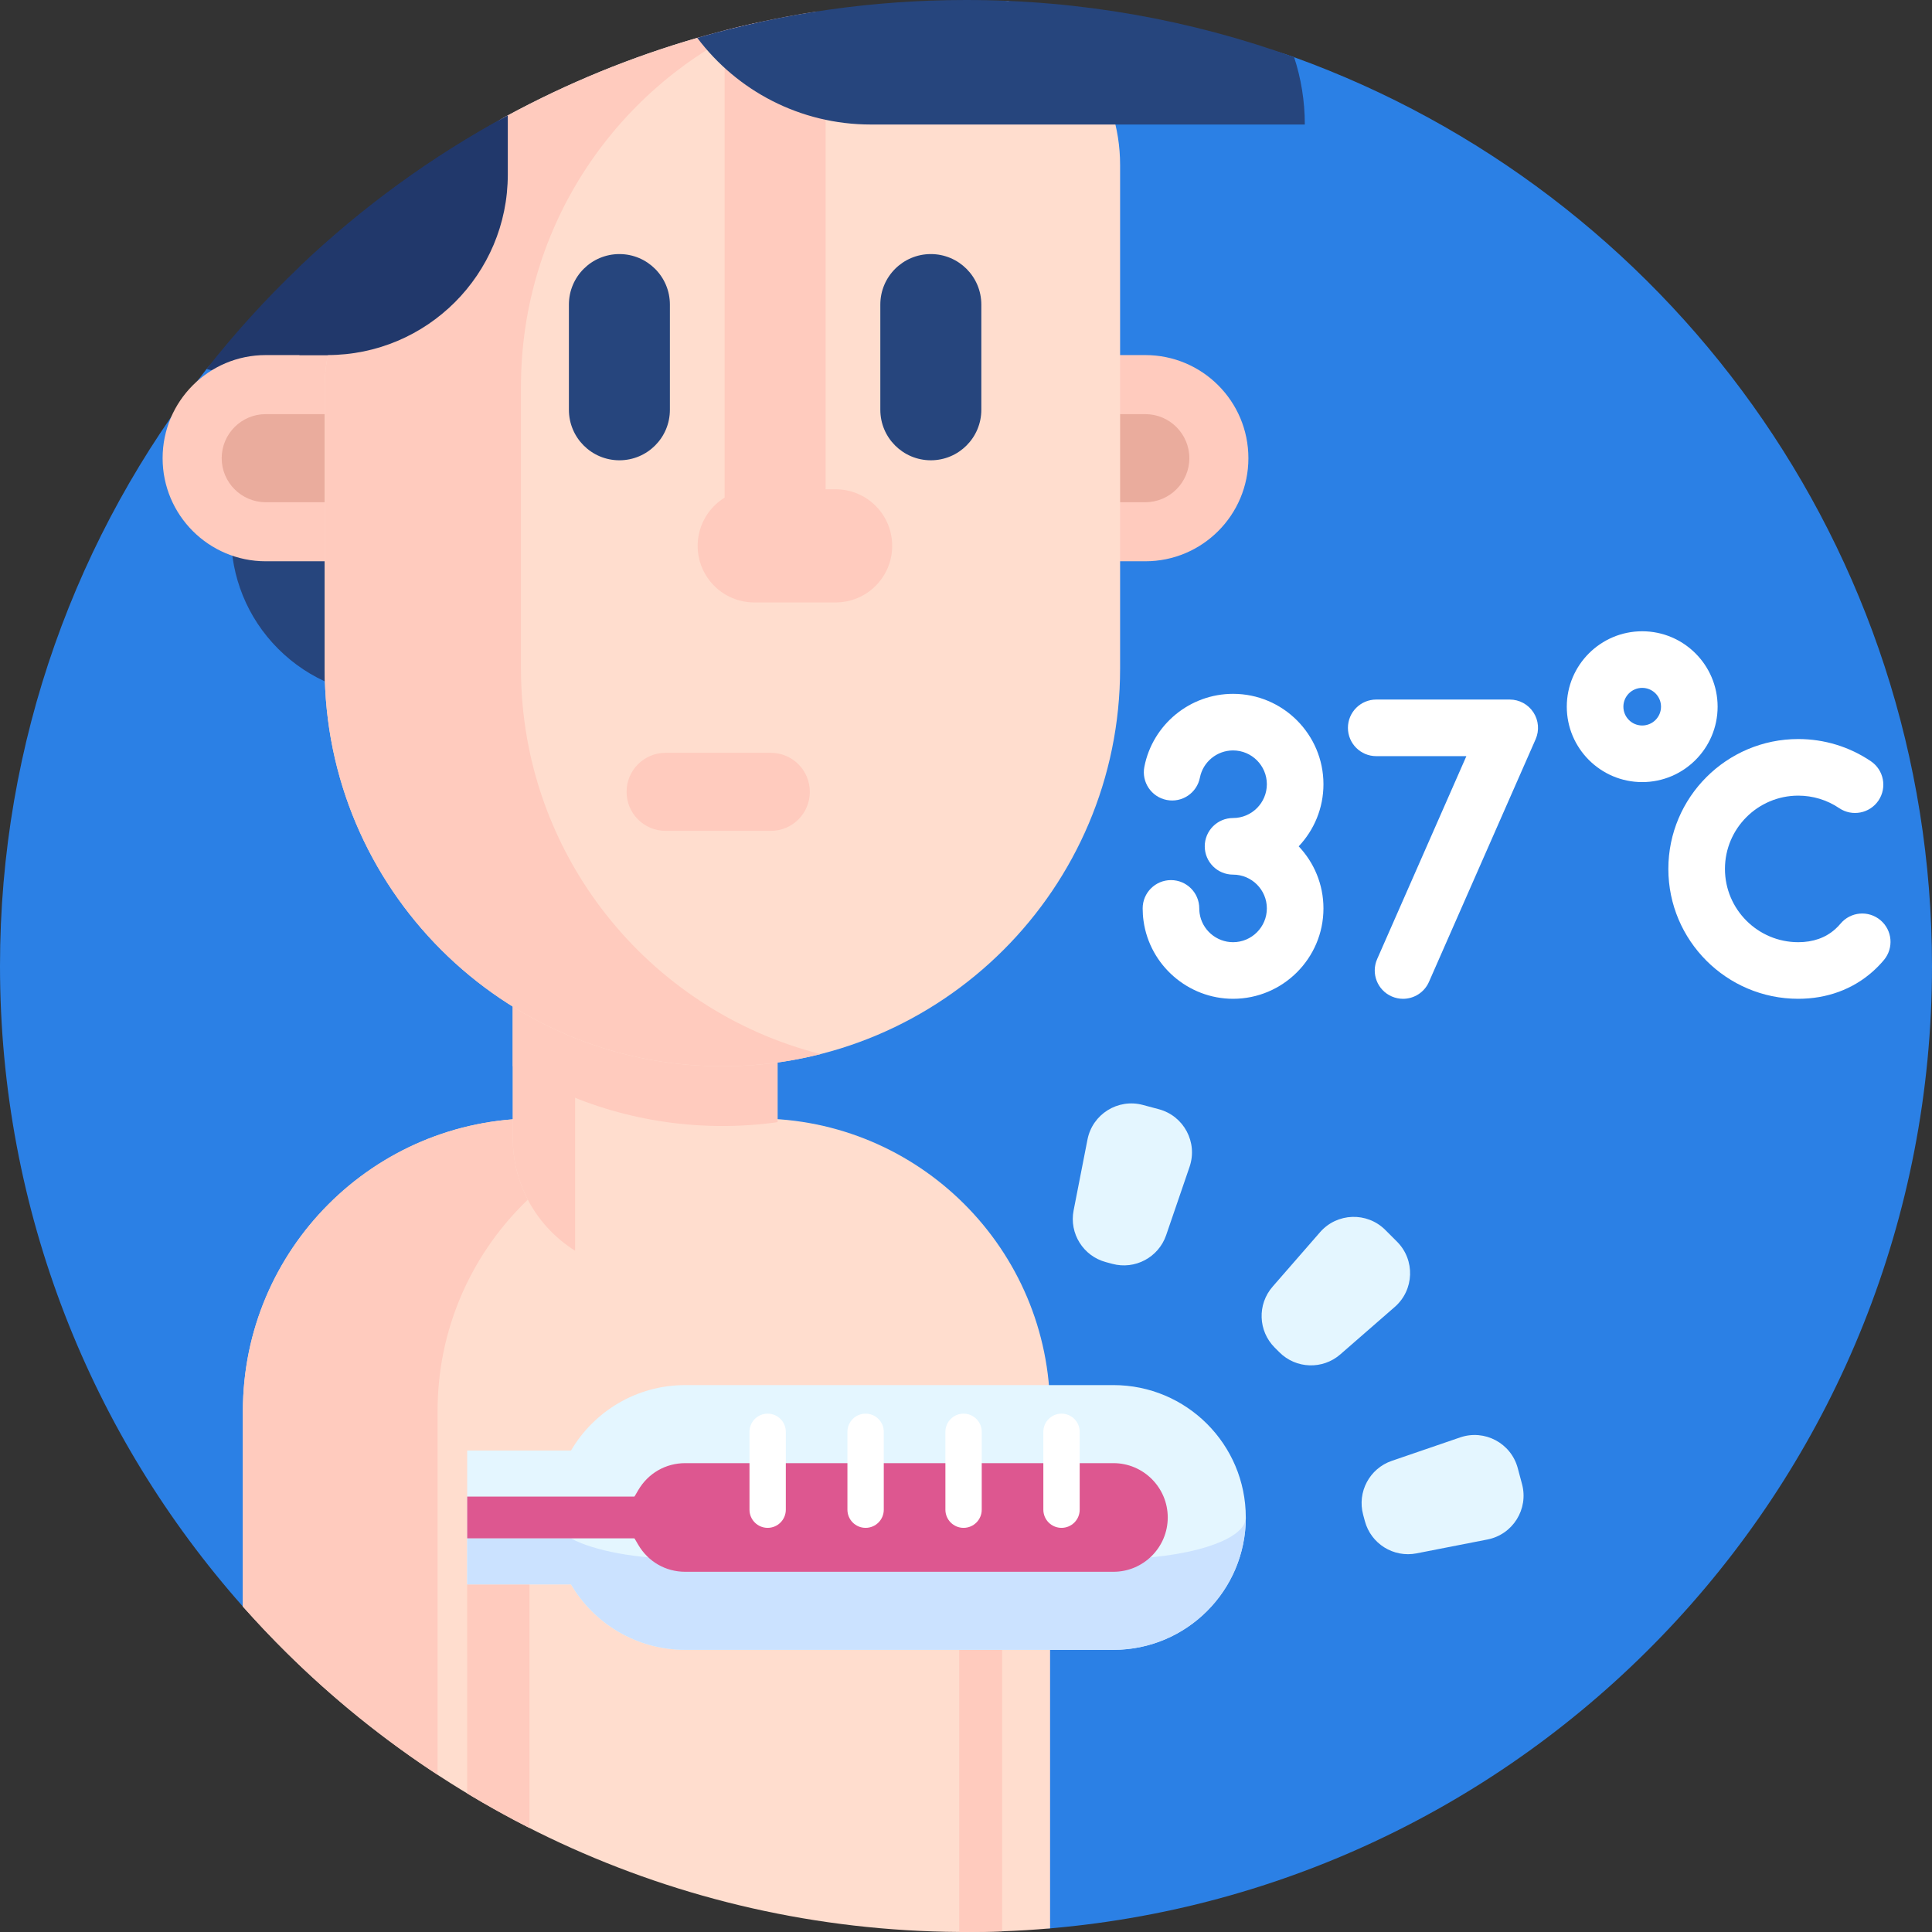 <svg width="118" height="118" viewBox="0 0 118 118" fill="none" xmlns="http://www.w3.org/2000/svg">
<rect x="0" y="0" width="118" height="118" fill="#333333" stroke="none"/>
<path d="M118 59C118 89.853 94.315 115.177 64.135 117.779C62.443 117.926 60.318 112.293 58.587 112.293C48.993 112.293 41.08 109.949 33.071 105.886C31.776 105.229 30.506 104.524 29.268 103.775C28.657 103.406 28.054 103.026 27.459 102.637C23.05 99.751 18.318 102.052 14.835 98.122C5.605 87.71 0 74.008 0 59C0 45.239 4.713 32.577 12.614 22.542C14.354 20.327 19.607 21.593 21.644 19.651C22.96 18.397 25.161 18.491 26.59 17.361C29.278 15.232 31.828 15.324 34.867 13.683C38.511 11.714 39.499 8.365 43.553 7.194C44.125 7.028 43.51 4.378 44.086 4.23C44.653 4.085 45.22 3.949 45.791 3.823C45.902 3.797 46.015 3.772 46.128 3.749C47.301 3.493 48.485 3.272 49.684 3.087C52.648 2.624 55.683 2.387 58.776 2.387C59.633 2.387 60.486 2.405 61.334 2.442C67.448 2.702 73.547 1.507 79.042 3.494C101.761 11.696 118 33.453 118 59Z" fill="#2B89F8" fill-opacity="0.9"/>
<path d="M64.135 86.181V117.779C63.164 117.864 62.187 117.924 61.206 117.959C60.475 117.986 59.737 118 59 118C58.862 118 58.726 118 58.587 117.998C41.178 117.88 25.559 110.222 14.835 98.122V86.181C14.835 76.313 22.835 68.313 32.703 68.313H46.267C56.135 68.313 64.135 76.313 64.135 86.181Z" fill="#FFDDCE"/>
<path d="M61.206 92.206V117.959C60.475 117.986 59.737 118 59 118C58.862 118 58.726 118 58.587 117.998V92.206H61.206Z" fill="#FFCBBE"/>
<path d="M44.593 68.311C34.725 68.311 26.725 76.311 26.725 86.181V108.396C22.316 105.511 18.318 102.052 14.835 98.122V86.181C14.835 76.311 22.835 68.311 32.703 68.311H44.593Z" fill="#FFCBBE"/>
<path d="M47.49 48.363V69.533C47.49 71.766 46.584 73.787 45.121 75.248C43.66 76.712 41.639 77.617 39.405 77.617C37.832 77.617 36.364 77.169 35.125 76.39C32.841 74.962 31.321 72.424 31.321 69.533V48.363H47.49Z" fill="#FFDDCE"/>
<path d="M47.49 48.363V68.539C46.389 68.694 45.266 68.772 44.122 68.772C39.425 68.772 35.036 67.438 31.321 65.126V48.363H47.49Z" fill="#FFCBBE"/>
<path d="M35.125 56.581V76.39C32.842 74.962 31.321 72.424 31.321 69.533V56.581H35.125Z" fill="#FFCBBE"/>
<path d="M46.015 1.436V24.508H15.976V22.768C15.637 22.802 15.294 22.821 14.946 22.821C14.141 22.821 13.36 22.724 12.613 22.542C14.353 20.327 16.252 18.239 18.29 16.296C22.085 12.678 26.361 9.56 31.014 7.048C34.658 5.08 38.534 3.485 42.588 2.314C43.717 1.987 44.861 1.694 46.015 1.436Z" fill="#21386B"/>
<path d="M16.992 25.714C13.15 29.557 13.15 35.787 16.992 39.63C20.835 43.473 27.066 43.473 30.909 39.63" fill="#26457D"/>
<path d="M69.951 34.281H16.23C12.752 34.281 9.932 31.462 9.932 27.984C9.932 24.506 12.752 21.687 16.23 21.687H69.951C73.429 21.687 76.248 24.506 76.248 27.984C76.248 31.462 73.429 34.281 69.951 34.281Z" fill="#FFCBBE"/>
<path d="M16.23 30.674C14.746 30.674 13.54 29.467 13.54 27.984C13.54 26.5 14.746 25.294 16.23 25.294H69.951C71.434 25.294 72.641 26.501 72.641 27.984C72.641 29.468 71.434 30.674 69.951 30.674H16.23Z" fill="#EAAC9D"/>
<path d="M68.412 10.076V40.837C68.412 54.25 57.536 65.126 44.123 65.126C30.708 65.126 19.832 54.25 19.832 40.837V23.614C19.832 19.696 22.081 17.675 23.729 14.398C26.416 12.269 27.974 8.689 31.014 7.048C34.658 5.08 38.534 3.485 42.588 2.314C43.718 1.987 48.632 4.642 49.787 4.384C49.897 4.358 50.01 4.333 50.123 4.31C54.198 3.418 54.948 2.391 59.29 2.391C60.148 2.391 60.71 0.019 61.558 0.056C65.571 1.616 68.412 5.515 68.412 10.076Z" fill="#FFDDCE"/>
<path d="M50.115 64.379C48.2 64.868 46.193 65.124 44.123 65.124C30.708 65.124 19.832 54.252 19.832 40.837V23.614C19.832 19.696 22.081 17.675 23.729 14.398C26.416 12.268 27.974 8.689 31.014 7.048C34.658 5.08 38.534 3.485 42.588 2.314C43.718 1.987 44.861 1.694 46.015 1.436C46.126 1.411 46.239 1.385 46.352 1.362C37.794 5.119 31.819 13.669 31.819 23.614V40.837C31.819 52.185 39.599 61.713 50.115 64.379Z" fill="#FFCBBE"/>
<path d="M37.831 28.113C36.127 28.113 34.747 26.732 34.747 25.028V18.602C34.747 16.899 36.127 15.518 37.831 15.518C39.534 15.518 40.915 16.899 40.915 18.602V25.028C40.916 26.732 39.535 28.113 37.831 28.113Z" fill="#26457D"/>
<path d="M56.852 28.113C55.148 28.113 53.767 26.732 53.767 25.028V18.602C53.767 16.899 55.148 15.518 56.852 15.518C58.555 15.518 59.936 16.899 59.936 18.602V25.028C59.936 26.732 58.555 28.113 56.852 28.113Z" fill="#26457D"/>
<path d="M50.426 2.408V34.409H44.257V2.408C44.257 2.215 44.275 2.026 44.31 1.844C44.877 1.698 45.444 1.563 46.015 1.436C46.126 1.41 46.239 1.385 46.352 1.362C47.525 1.106 48.709 0.885 49.908 0.701C50.235 1.189 50.426 1.777 50.426 2.408Z" fill="#FFCBBE"/>
<path d="M47.078 50.746H40.652C39.336 50.746 38.269 49.679 38.269 48.363C38.269 47.046 39.336 45.979 40.652 45.979H47.078C48.395 45.979 49.462 47.046 49.462 48.363C49.462 49.679 48.395 50.746 47.078 50.746Z" fill="#FFCBBE"/>
<path d="M31.014 7.048V10.664C31.014 16.75 26.08 21.687 19.991 21.687H18.29V16.296C22.086 12.678 26.361 9.56 31.014 7.048Z" fill="#21386B"/>
<path d="M79.694 7.605H53.183C48.852 7.605 45.006 5.527 42.588 2.314C47.797 0.807 53.305 0 59 0C66.036 0 72.784 1.233 79.041 3.494C79.465 4.789 79.694 6.17 79.694 7.605Z" fill="#26457D"/>
<path d="M51.036 29.883H46.066C44.158 29.883 42.611 31.43 42.611 33.339C42.611 35.248 44.158 36.795 46.066 36.795H51.036C52.944 36.795 54.492 35.248 54.492 33.339C54.492 31.43 52.945 29.883 51.036 29.883Z" fill="#FFCBBE"/>
<path d="M32.337 91.406V111.646C31.042 110.989 29.772 110.284 28.534 109.535L28.533 96.769L32.337 91.406Z" fill="#FFCBBE"/>
<path d="M68.004 84.597H41.849C38.876 84.597 36.279 86.203 34.875 88.594H28.534V96.769H34.875C36.279 99.16 38.876 100.766 41.849 100.766H68.005C72.47 100.766 76.089 97.146 76.089 92.681C76.089 88.217 72.469 84.597 68.004 84.597Z" fill="#E4F6FF"/>
<path d="M76.09 92.681C76.09 97.146 72.472 100.766 68.005 100.766H41.849C38.877 100.766 36.281 99.16 34.875 96.769H28.535V93.964H34.875C36.281 94.715 38.877 95.218 41.849 95.218H68.005C72.472 95.218 76.09 94.083 76.09 92.681Z" fill="#CBE2FF"/>
<path d="M41.849 95.999C40.66 95.999 39.59 95.385 38.985 94.355L38.002 92.682L38.985 91.008C39.59 89.979 40.66 89.364 41.849 89.364H68.005C69.834 89.364 71.322 90.852 71.322 92.682C71.322 94.511 69.834 95.999 68.005 95.999H41.849Z" fill="#DD5790"/>
<path d="M28.535 91.406H46.816V93.957H28.535V91.406Z" fill="#DD5790"/>
<path d="M64.834 93.316C64.221 93.316 63.724 92.819 63.724 92.206V87.451C63.724 86.838 64.221 86.341 64.834 86.341C65.447 86.341 65.944 86.838 65.944 87.451V92.206C65.944 92.819 65.447 93.316 64.834 93.316Z" fill="white"/>
<path d="M58.851 93.316C58.239 93.316 57.742 92.819 57.742 92.206V87.451C57.742 86.838 58.239 86.341 58.851 86.341C59.464 86.341 59.961 86.838 59.961 87.451V92.206C59.961 92.819 59.464 93.316 58.851 93.316Z" fill="white"/>
<path d="M52.868 93.316C52.255 93.316 51.758 92.819 51.758 92.206V87.451C51.758 86.838 52.255 86.341 52.868 86.341C53.481 86.341 53.978 86.838 53.978 87.451V92.206C53.978 92.819 53.481 93.316 52.868 93.316Z" fill="white"/>
<path d="M46.886 93.316C46.273 93.316 45.776 92.819 45.776 92.206V87.451C45.776 86.838 46.273 86.341 46.886 86.341C47.498 86.341 47.995 86.838 47.995 87.451V92.206C47.995 92.819 47.498 93.316 46.886 93.316Z" fill="white"/>
<path d="M83.361 92.903L83.255 92.51C82.884 91.125 83.649 89.689 85.006 89.224L89.179 87.793C90.674 87.28 92.29 88.141 92.699 89.667L92.96 90.643C93.37 92.17 92.4 93.723 90.849 94.027L86.52 94.874C85.112 95.15 83.732 94.288 83.361 92.903Z" fill="#E4F6FF"/>
<path d="M78.142 82.593L77.854 82.305C76.84 81.291 76.784 79.665 77.727 78.584L80.625 75.258C81.663 74.067 83.493 74.004 84.611 75.122L85.325 75.836C86.442 76.954 86.38 78.783 85.189 79.822L81.863 82.72C80.782 83.663 79.156 83.607 78.142 82.593Z" fill="#E4F6FF"/>
<path d="M67.937 77.192L67.544 77.086C66.159 76.715 65.297 75.335 65.573 73.927L66.42 69.598C66.724 68.047 68.278 67.078 69.804 67.487L70.78 67.748C72.306 68.157 73.167 69.773 72.654 71.268L71.224 75.441C70.758 76.798 69.322 77.563 67.937 77.192Z" fill="#E4F6FF"/>
<path d="M109.83 61.003C105.456 61.003 101.897 57.444 101.897 53.07C101.897 48.696 105.456 45.138 109.83 45.138C111.419 45.138 112.954 45.607 114.266 46.493C115.057 47.028 115.265 48.102 114.731 48.894C114.196 49.684 113.122 49.892 112.331 49.358C111.592 48.859 110.727 48.595 109.83 48.595C107.362 48.595 105.354 50.603 105.354 53.07C105.354 55.538 107.362 57.546 109.83 57.546C110.735 57.546 111.494 57.279 112.085 56.752C112.201 56.649 112.312 56.535 112.414 56.413C113.027 55.681 114.117 55.585 114.849 56.199C115.58 56.812 115.676 57.902 115.063 58.634C114.854 58.883 114.626 59.118 114.385 59.333C113.158 60.426 111.583 61.003 109.83 61.003Z" fill="white"/>
<path d="M85.693 61.004C85.461 61.004 85.225 60.956 84.998 60.857C84.124 60.473 83.727 59.453 84.111 58.579L89.561 46.183H84.056C83.101 46.183 82.327 45.409 82.327 44.454C82.327 43.5 83.101 42.726 84.056 42.726H92.209C92.793 42.726 93.337 43.021 93.656 43.509C93.975 43.998 94.026 44.615 93.791 45.15L87.276 59.97C86.992 60.618 86.358 61.004 85.693 61.004Z" fill="white"/>
<path d="M75.311 61.003C72.572 61.003 70.222 58.96 69.844 56.25C69.808 56 69.79 55.741 69.79 55.482C69.79 54.528 70.564 53.754 71.519 53.754C72.474 53.754 73.247 54.528 73.247 55.482C73.247 55.58 73.254 55.677 73.267 55.771C73.408 56.784 74.287 57.546 75.311 57.546C76.449 57.546 77.375 56.62 77.375 55.482C77.375 54.344 76.449 53.419 75.311 53.419C74.356 53.419 73.582 52.645 73.582 51.69C73.582 50.736 74.356 49.962 75.311 49.962C76.449 49.962 77.375 49.036 77.375 47.898C77.375 46.76 76.449 45.834 75.311 45.834C74.327 45.834 73.475 46.533 73.286 47.496C73.102 48.433 72.195 49.043 71.257 48.859C70.32 48.675 69.71 47.767 69.894 46.83C70.401 44.25 72.679 42.377 75.311 42.377C78.355 42.377 80.832 44.854 80.832 47.898C80.832 49.365 80.256 50.701 79.32 51.691C80.256 52.68 80.832 54.015 80.832 55.483C80.832 58.527 78.355 61.003 75.311 61.003Z" fill="white"/>
<path d="M100.3 47.768C97.76 47.768 95.694 45.702 95.694 43.162C95.694 40.622 97.76 38.556 100.3 38.556C102.84 38.556 104.906 40.622 104.906 43.162C104.906 45.702 102.84 47.768 100.3 47.768ZM100.3 42.013C99.666 42.013 99.151 42.528 99.151 43.162C99.151 43.796 99.666 44.311 100.3 44.311C100.934 44.311 101.449 43.795 101.449 43.162C101.449 42.528 100.934 42.013 100.3 42.013Z" fill="white"/>
</svg>
